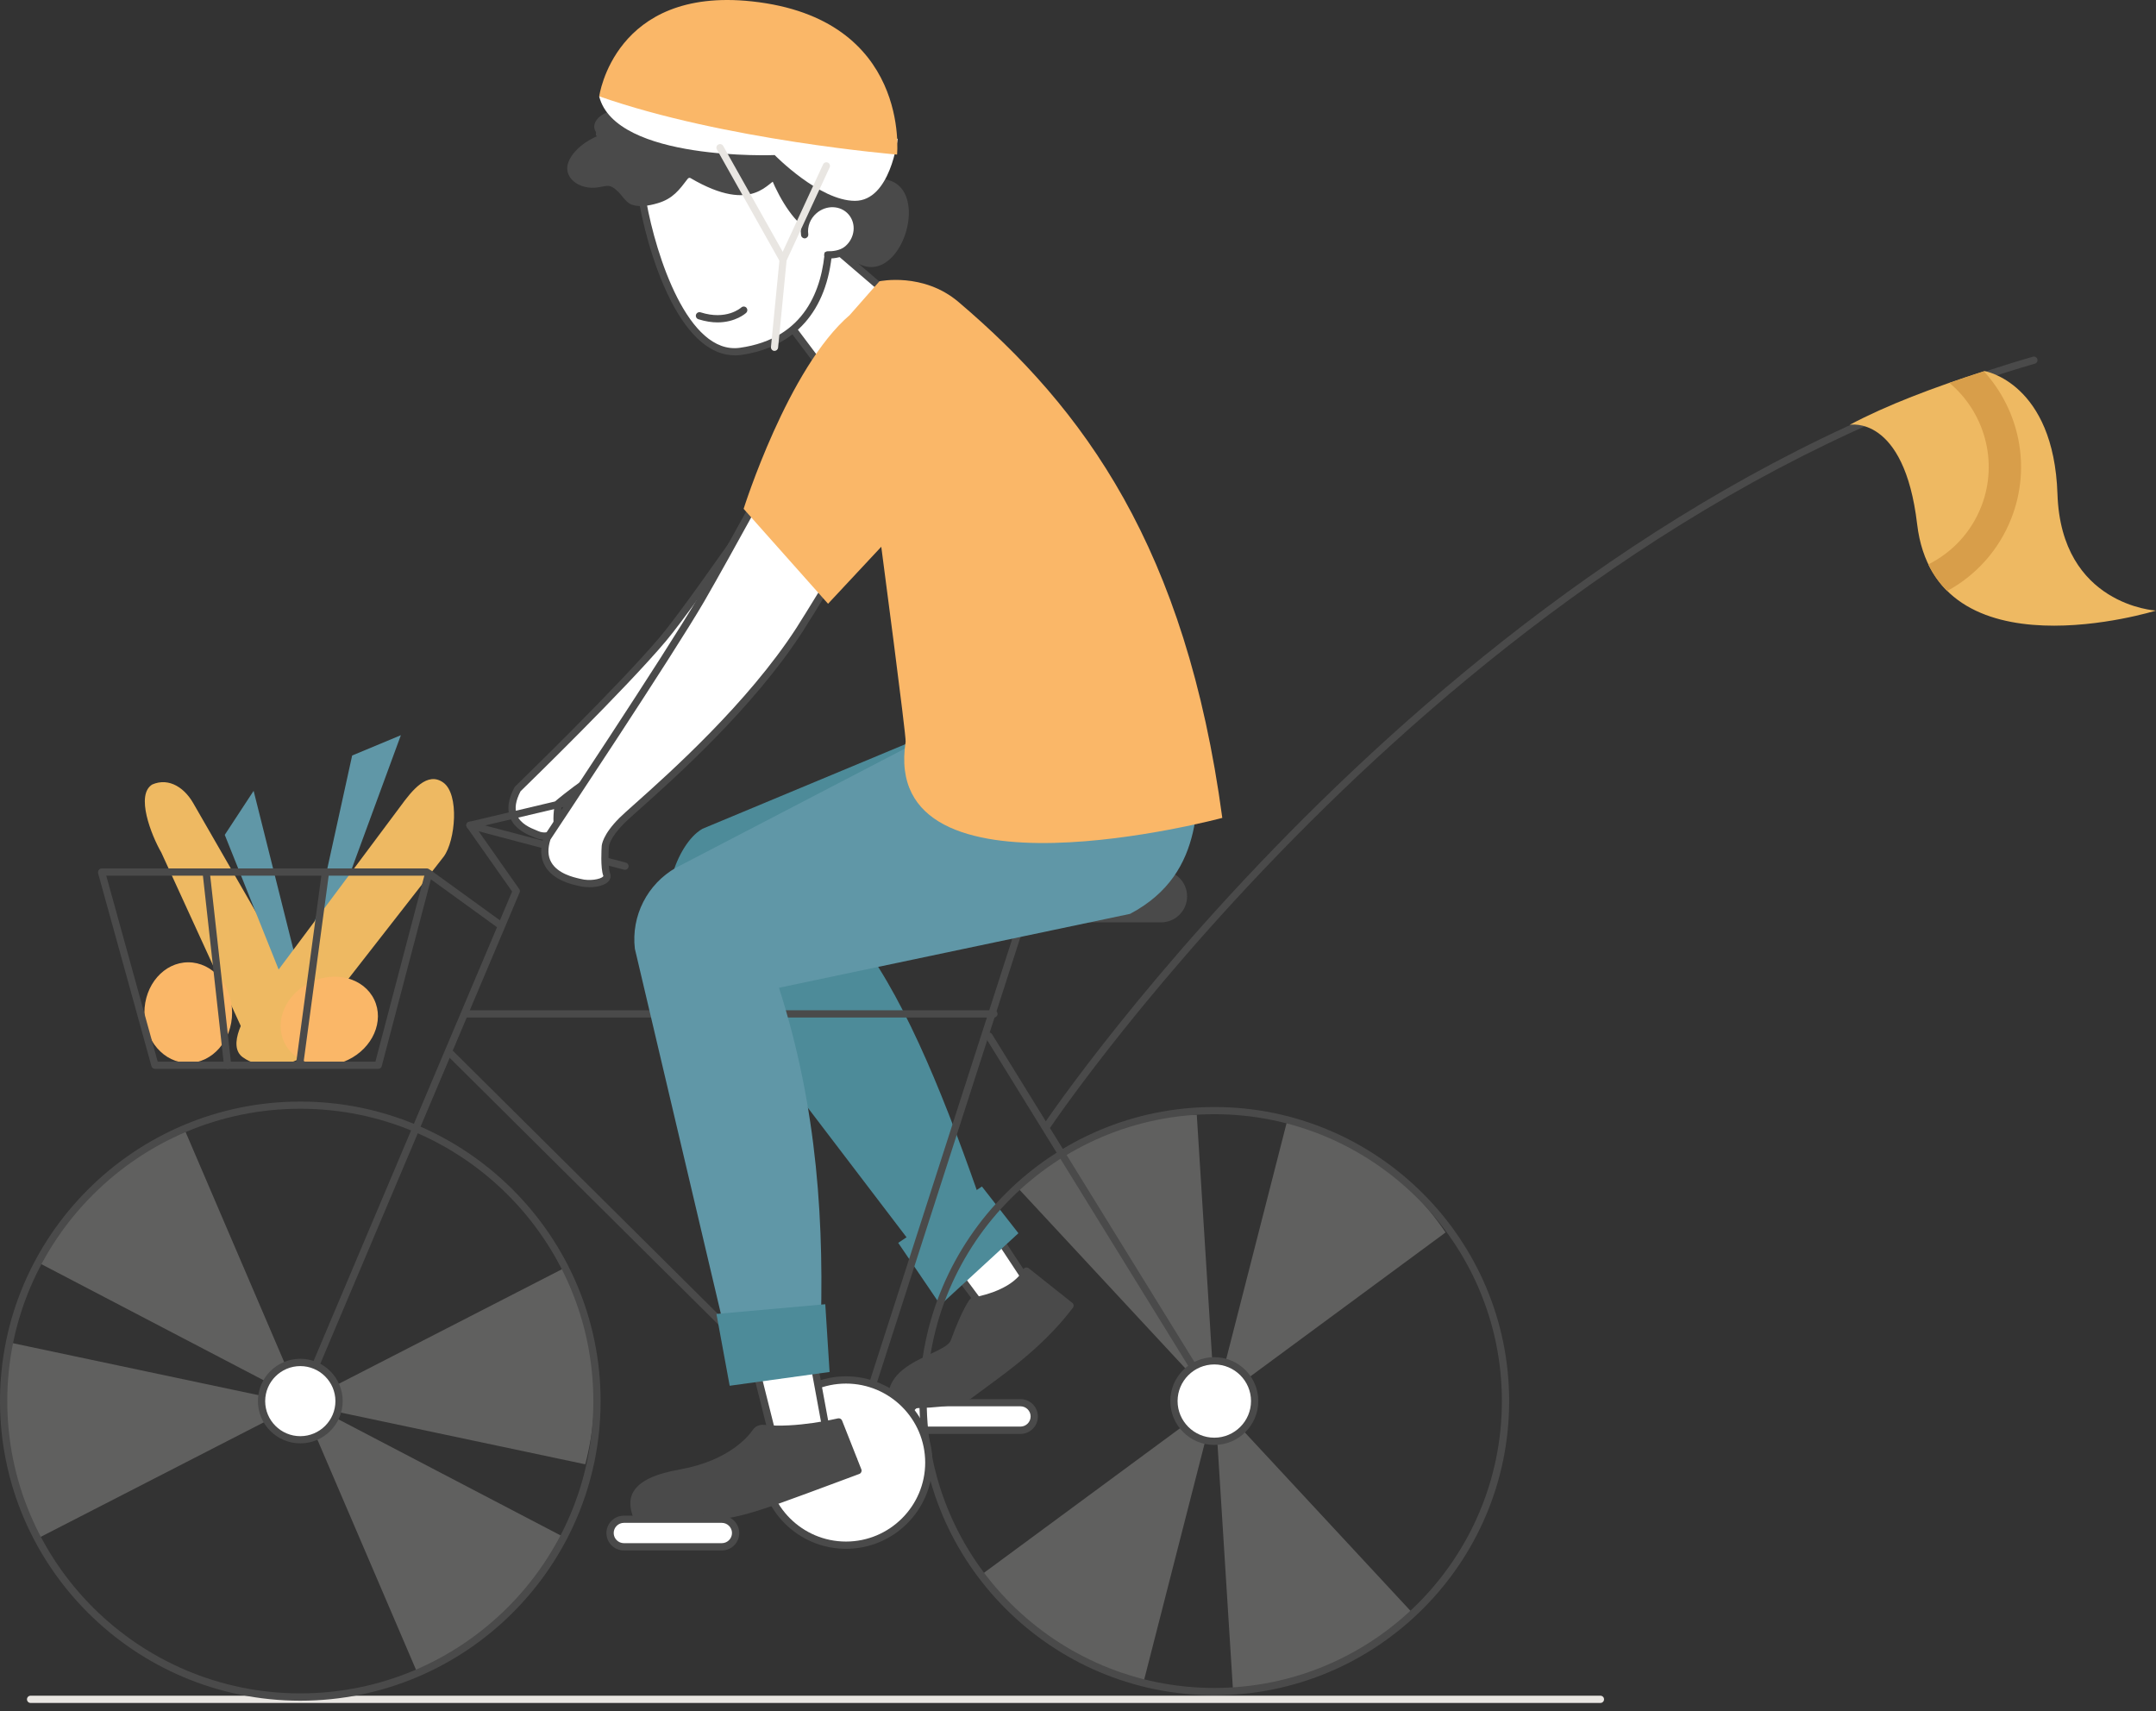<svg width="223" height="177" viewBox="0 0 223 177" fill="none" xmlns="http://www.w3.org/2000/svg">
<rect x="0" y="0" width="223" height="177" fill="#333333" stroke="none"/>
<path d="M30.926 109.527C32.709 108.499 33.318 106.233 32.288 104.455L19.976 83.051C18.945 81.273 17.178 80.29 15.396 81.318L15.764 81.138C13.982 82.166 15.651 86.397 16.682 88.175L25.842 108.169C26.872 109.947 29.144 110.555 30.926 109.527V109.527Z" fill="#EEB962"/>
<path d="M19.472 109.947C16.967 109.947 14.937 107.616 14.937 104.74C14.937 101.865 16.967 99.534 19.472 99.534C21.976 99.534 24.007 101.865 24.007 104.74C24.007 107.616 21.976 109.947 19.472 109.947Z" fill="#FAB768"/>
<path d="M32.806 102.452L35.687 91.761L41.463 76.044L36.424 78.144L32.851 94.409L29.918 102.865L32.806 102.452Z" fill="#6097A7"/>
<path d="M33.926 108.499L30.302 98.033L26.233 81.798L23.247 86.352L29.437 101.822L31.768 110.457L33.926 108.499Z" fill="#6097A7"/>
<path d="M25.135 109.369C26.797 110.577 29.121 110.21 30.332 108.552L45.9 88.595C47.111 86.937 47.524 82.158 45.862 80.95C44.2 79.742 42.621 81.753 41.41 83.411L26.511 103.375C25.3 105.033 23.458 108.161 25.12 109.362L25.135 109.369Z" fill="#EEB962"/>
<path d="M29.408 107.824C28.345 105.603 29.565 102.811 32.133 101.588C34.7 100.366 37.644 101.175 38.707 103.396C39.77 105.617 38.55 108.409 35.982 109.632C33.414 110.855 30.471 110.045 29.408 107.824Z" fill="#FAB768"/>
<path d="M80.555 20.698L92.574 30.999L88.467 42.635L75.689 25.613L80.555 20.698Z" fill="white"/>
<path d="M88.467 43.011C88.467 43.011 88.505 43.011 88.527 43.011C88.663 42.988 88.776 42.898 88.828 42.763L92.935 31.134C92.987 30.992 92.942 30.827 92.822 30.722L80.803 20.421C80.653 20.293 80.427 20.301 80.292 20.443L75.426 25.357C75.298 25.492 75.283 25.695 75.396 25.845L88.181 42.868C88.257 42.966 88.362 43.018 88.482 43.018L88.467 43.011ZM92.13 31.119L88.347 41.848L76.178 25.65L80.57 21.216L92.13 31.127V31.119Z" fill="#4A4A4A"/>
<path d="M66.484 20.916C67.469 26.43 70.854 37.144 76.577 36.341C82.601 35.493 85.346 31.269 85.715 25.68C85.715 25.68 88.603 25.612 88.219 23.054C87.956 21.306 86.038 22.469 86.038 22.469C86.038 22.469 88.009 8.965 78.525 8.672C71.252 8.447 65.13 13.368 66.484 20.916Z" fill="white"/>
<path d="M75.983 36.761C76.201 36.761 76.412 36.746 76.63 36.716C82.218 35.928 85.564 32.139 86.068 26.025C86.572 25.957 87.512 25.732 88.106 25.035C88.55 24.509 88.716 23.827 88.595 23.002C88.49 22.281 88.129 21.974 87.843 21.839C87.399 21.629 86.888 21.719 86.489 21.854C86.677 19.903 86.926 14.209 84.09 10.833C82.737 9.227 80.871 8.372 78.54 8.297C74.381 8.162 70.65 9.64 68.304 12.341C66.281 14.681 65.521 17.667 66.115 20.976C66.356 22.334 67.319 27.075 69.417 31.164C71.312 34.84 73.569 36.753 75.983 36.753V36.761ZM87.257 22.469C87.354 22.469 87.452 22.484 87.527 22.521C87.7 22.604 87.805 22.799 87.851 23.114C87.941 23.707 87.836 24.194 87.535 24.547C86.933 25.267 85.722 25.305 85.707 25.305H85.361L85.339 25.657C85.06 29.836 83.308 35.02 76.524 35.973C71.154 36.723 67.853 26.415 66.853 20.856L66.484 20.923L66.853 20.856C66.303 17.772 66.995 15.004 68.868 12.843C71.026 10.352 74.629 8.935 78.51 9.055C80.623 9.122 82.3 9.88 83.511 11.32C86.692 15.101 85.677 22.349 85.662 22.424L85.549 23.212L86.234 22.799C86.399 22.694 86.873 22.469 87.249 22.469H87.257Z" fill="#4A4A4A"/>
<path d="M74.208 33.347C76.081 33.347 77.126 32.41 77.178 32.357C77.329 32.215 77.336 31.982 77.201 31.824C77.058 31.674 76.825 31.667 76.675 31.802C76.614 31.854 75.133 33.16 72.463 32.305C72.267 32.245 72.057 32.35 71.989 32.545C71.929 32.74 72.034 32.95 72.23 33.017C72.967 33.25 73.629 33.347 74.208 33.347Z" fill="#4A4A4A"/>
<path d="M88.377 27.015C93.205 30.384 96.83 18.62 91.002 18.5C88.934 18.455 86.264 10.69 84.459 9.647C84.068 9.422 83.27 9.325 83.361 8.882C83.677 7.344 81.646 6.579 81.262 6.399C75.622 3.713 71.5 7.937 67.544 7.877C67.101 7.877 66.642 7.742 66.206 7.832C65.769 7.922 65.378 8.424 65.612 8.785C65.845 9.152 66.567 9.182 66.544 9.625C65.709 9.67 64.882 9.715 64.047 9.76C63.882 9.767 63.701 9.782 63.581 9.895C63.468 9.992 63.43 10.143 63.408 10.285C63.295 11.088 63.709 11.921 64.416 12.318C63.491 12.228 62.34 12.251 61.859 13.053C61.686 13.338 61.641 13.669 61.633 13.999C61.633 13.834 65.017 18.148 64.265 17.915C64.852 18.095 65.484 18.125 66.1 18.095C71.425 17.81 74.155 14.449 79.457 14.726C77.652 14.711 81.533 23.954 84.301 23.894C84.82 23.624 87.896 26.693 88.37 27.03L88.377 27.015Z" fill="#4A4A4A"/>
<path d="M58.858 16.609C59.377 15.484 60.595 14.546 61.949 14.006C61.483 13.586 61.242 13.046 61.723 12.386C62.438 11.425 64.521 11.02 65.649 10.93C68.68 10.69 70.545 11.808 73.027 12.888C73.125 12.933 75.103 14.118 76.111 14.381C77.156 14.651 80.781 13.856 81.789 14.194C82.022 14.276 82.172 14.351 82.014 14.479C82.014 14.516 82.044 15.176 82.014 15.221C80.826 16.729 82.533 18.402 80.458 18.522C79.487 18.575 78.043 22.311 71.403 18.41C71.32 18.365 71.199 18.41 71.139 18.485C70.267 19.625 69.612 20.548 68.041 21.013C67.116 21.291 65.987 21.486 65.183 21.096C64.724 20.871 64.235 20.098 63.897 19.79C63.077 19.025 62.889 19.205 61.919 19.37C59.918 19.715 58.068 18.327 58.858 16.609V16.609Z" fill="#4A4A4A"/>
<path d="M83.226 24.277C83.105 23.384 83.436 22.424 84.203 21.764C85.369 20.751 87.091 20.818 88.054 21.921C89.017 23.024 88.844 24.734 87.678 25.747C87.114 26.235 86.294 26.37 85.625 26.363" fill="white"/>
<path d="M85.7 26.738C86.362 26.738 87.264 26.61 87.926 26.032C89.25 24.885 89.43 22.934 88.34 21.681C87.249 20.428 85.279 20.338 83.955 21.486C83.12 22.214 82.707 23.272 82.857 24.329C82.887 24.532 83.075 24.674 83.278 24.652C83.481 24.622 83.624 24.434 83.601 24.232C83.489 23.429 83.805 22.611 84.451 22.056C85.459 21.178 86.948 21.231 87.768 22.176C88.588 23.122 88.437 24.599 87.43 25.47C86.888 25.935 86.068 26.003 85.625 25.987C85.391 25.987 85.249 26.152 85.241 26.355C85.241 26.565 85.406 26.73 85.609 26.738C85.64 26.738 85.662 26.738 85.692 26.738H85.7Z" fill="#4A4A4A"/>
<path d="M92.844 14.374C92.844 14.374 92.1 20.781 88.422 20.773C84.744 20.766 80.127 16.039 80.127 16.039C80.127 16.039 63.679 16.7 61.971 9.962C61.971 9.962 89.302 12.506 92.837 14.366L92.844 14.374Z" fill="white"/>
<path d="M61.979 9.963C61.979 9.963 63.528 -1.389 77.765 0.142C94.228 1.913 92.784 15.987 92.784 15.987C92.784 15.987 74.922 14.509 61.979 9.963Z" fill="#FAB768"/>
<path d="M80.104 36.296C80.292 36.296 80.458 36.153 80.48 35.958L81.36 26.94L85.812 17.315C85.903 17.127 85.812 16.902 85.632 16.82C85.444 16.73 85.218 16.82 85.135 17L80.661 26.685C80.646 26.723 80.631 26.768 80.631 26.805L79.743 35.883C79.721 36.086 79.871 36.273 80.082 36.296C80.097 36.296 80.104 36.296 80.119 36.296H80.104Z" fill="#E9E6E2"/>
<path d="M80.984 27.218C81.044 27.218 81.112 27.203 81.165 27.173C81.345 27.075 81.413 26.843 81.308 26.663L74.802 15.094C74.704 14.914 74.471 14.847 74.29 14.952C74.11 15.049 74.042 15.282 74.148 15.462L80.653 27.03C80.721 27.15 80.849 27.226 80.984 27.226V27.218Z" fill="#E9E6E2"/>
<g opacity="0.5">
<path opacity="0.5" d="M149.522 127.473L101.366 162.981C106.262 168.893 111.955 172.382 118.288 173.95L133.119 115.994C140.068 117.922 145.603 121.658 149.522 127.48V127.473Z" fill="#E9E6E2"/>
</g>
<g opacity="0.5">
<path opacity="0.5" d="M123.785 115.296L127.538 174.918C135.172 174.025 141.196 171.144 145.957 166.687L105.209 122.798C110.601 118.019 116.753 115.409 123.785 115.296V115.296Z" fill="#E9E6E2"/>
</g>
<g opacity="0.5">
<path opacity="0.5" d="M19.178 117.044L43.154 172.997C50.179 169.546 54.977 164.729 58.023 158.832L3.911 130.563C7.453 124.149 12.469 119.542 19.178 117.044V117.044Z" fill="#E9E6E2"/>
</g>
<g opacity="0.5">
<path opacity="0.5" d="M60.543 151.457L0.865 138.831C-0.346 146.543 0.842 153.236 3.918 159.11L58.234 131.223C61.46 137.811 62.348 144.548 60.535 151.457H60.543Z" fill="#E9E6E2"/>
</g>
<path d="M3.166 176.14H165.533C165.744 176.14 165.909 175.975 165.909 175.765C165.909 175.555 165.744 175.39 165.533 175.39H3.166C2.956 175.39 2.79 175.555 2.79 175.765C2.79 175.975 2.956 176.14 3.166 176.14Z" fill="#E9E6E2"/>
<path d="M53.534 81.618C53.534 81.618 64.236 71.234 68.583 66.073C72.133 61.856 85.46 42.23 85.46 42.23L93.966 47.137C93.966 47.137 85.505 59.493 82.82 62.397C75.141 70.687 62.822 79.352 60.867 80.725C58.911 82.098 57.761 83.088 57.761 83.088C57.761 83.088 57.505 84.506 57.655 85.324C57.806 86.142 56.632 86.817 55.489 86.299C54.873 86.022 51.669 85.114 53.541 81.618H53.534Z" fill="white"/>
<path d="M56.316 86.854C56.767 86.854 57.196 86.719 57.527 86.464C57.926 86.157 58.106 85.707 58.031 85.264C57.918 84.656 58.061 83.651 58.114 83.291C58.437 83.021 59.497 82.15 61.092 81.033C65.379 78.024 76.096 70.207 83.105 62.652C85.783 59.763 93.943 47.857 94.289 47.354L94.514 47.017L85.354 41.727L85.159 42.02C85.023 42.215 71.802 61.684 68.304 65.833C64.025 70.919 53.391 81.243 53.278 81.348L53.21 81.438C52.586 82.608 52.428 83.636 52.744 84.506C53.21 85.789 54.579 86.329 55.158 86.562C55.233 86.592 55.293 86.614 55.338 86.637C55.654 86.779 55.993 86.854 56.324 86.854H56.316ZM93.431 47.257C92.063 49.252 84.94 59.553 82.549 62.134C75.592 69.636 64.92 77.416 60.656 80.417C58.708 81.783 57.565 82.766 57.519 82.803L57.422 82.893L57.399 83.021C57.392 83.081 57.136 84.514 57.294 85.391C57.339 85.624 57.173 85.789 57.068 85.872C56.775 86.097 56.226 86.217 55.647 85.954C55.594 85.932 55.519 85.902 55.436 85.864C54.91 85.654 53.804 85.211 53.451 84.251C53.21 83.606 53.345 82.796 53.842 81.843C54.586 81.123 64.702 71.264 68.876 66.313C72.162 62.412 83.91 45.179 85.58 42.725L93.431 47.257V47.257Z" fill="#4A4A4A"/>
<path d="M95.417 145.081H105.555C106.344 145.081 106.984 145.719 106.984 146.506V146.514C106.984 147.301 106.344 147.939 105.555 147.939H95.417C94.627 147.939 93.988 147.301 93.988 146.514V146.506C93.988 145.719 94.627 145.081 95.417 145.081Z" fill="white"/>
<path d="M95.417 148.314H105.547C106.547 148.314 107.352 147.504 107.352 146.514C107.352 145.523 106.54 144.713 105.547 144.713H95.417C94.416 144.713 93.612 145.523 93.612 146.514C93.612 147.504 94.424 148.314 95.417 148.314ZM105.547 145.456C106.126 145.456 106.6 145.928 106.6 146.506C106.6 147.084 106.126 147.556 105.547 147.556H95.417C94.838 147.556 94.364 147.084 94.364 146.506C94.364 145.928 94.838 145.456 95.417 145.456H105.547Z" fill="#4A4A4A"/>
<path d="M94.92 115.349L106.291 132.612L102.915 136.956L93.867 124.787L94.92 115.349Z" fill="white"/>
<path d="M102.915 137.331C103.028 137.331 103.141 137.278 103.216 137.188L106.593 132.844C106.69 132.717 106.698 132.544 106.608 132.409L95.236 115.146C95.146 115.011 94.988 114.951 94.838 114.989C94.687 115.026 94.567 115.154 94.552 115.311L93.499 124.749C93.491 124.847 93.514 124.937 93.574 125.012L102.622 137.173C102.689 137.271 102.802 137.323 102.922 137.323L102.915 137.331ZM105.833 132.597L102.922 136.333L94.258 124.682L95.183 116.421L105.841 132.589L105.833 132.597Z" fill="#4A4A4A"/>
<path d="M110.662 135.042L106.164 131.471C106.164 131.471 105.397 133.707 100.614 134.592C100.614 134.592 99.915 135.38 98.666 138.801C98.087 140.391 92.446 140.932 92.221 144.398L92.589 145.276C92.589 145.276 98.764 145.441 100.2 144.353C103.028 142.215 107.315 139.454 110.662 135.042V135.042Z" fill="#4A4A4A"/>
<path d="M93.552 145.666C95.409 145.666 99.245 145.553 100.433 144.653C100.892 144.308 101.388 143.94 101.915 143.557C104.682 141.532 108.134 139.004 110.97 135.267C111.09 135.102 111.067 134.877 110.902 134.75L106.405 131.179C106.307 131.103 106.186 131.081 106.066 131.111C105.946 131.149 105.856 131.231 105.818 131.351C105.818 131.366 105.013 133.399 100.561 134.224C100.478 134.239 100.403 134.285 100.35 134.345C100.32 134.382 99.591 135.222 98.327 138.673C98.154 139.139 97.207 139.589 96.199 140.061C94.334 140.939 92.017 142.027 91.859 144.383C91.859 144.443 91.859 144.503 91.889 144.555L92.258 145.433C92.318 145.568 92.446 145.658 92.596 145.666C92.732 145.666 93.078 145.673 93.567 145.673L93.552 145.666ZM110.142 135.11C107.412 138.606 104.118 141.014 101.463 142.957C100.937 143.347 100.433 143.708 99.974 144.06C98.936 144.848 94.687 144.945 92.844 144.915L92.604 144.345C92.784 142.485 94.762 141.562 96.507 140.744C97.71 140.181 98.748 139.694 99.019 138.936C99.997 136.273 100.629 135.23 100.832 134.937C104.412 134.247 105.795 132.792 106.284 132.049L110.142 135.11V135.11Z" fill="#4A4A4A"/>
<path d="M99.696 74.453L72.659 85.722C69.838 87.335 67.966 93.764 69.756 96.465L95.417 130.143L101.802 125.312C97.959 114.156 93.92 103.99 89.144 97.523L115.565 87.897L99.689 74.461L99.696 74.453Z" fill="#4D8B99"/>
<path d="M101.561 122.723L92.905 128.553L97.267 134.975L105.337 127.555L101.561 122.723Z" fill="#4D8B99"/>
<path d="M125.598 175.345C142.414 175.345 156.095 161.698 156.095 144.923C156.095 128.148 142.414 114.501 125.598 114.501C108.781 114.501 95.101 128.148 95.101 144.923C95.101 161.698 108.781 175.345 125.598 175.345ZM125.598 115.244C142.001 115.244 155.343 128.553 155.343 144.916C155.343 161.278 142.001 174.588 125.598 174.588C109.195 174.588 95.853 161.278 95.853 144.916C95.853 128.553 109.195 115.244 125.598 115.244Z" fill="#4A4A4A"/>
<path d="M48.276 105.243H102.802C103.013 105.243 103.178 105.078 103.178 104.868C103.178 104.658 103.013 104.493 102.802 104.493H48.276C48.066 104.493 47.9 104.658 47.9 104.868C47.9 105.078 48.066 105.243 48.276 105.243Z" fill="#4A4A4A"/>
<path d="M82.474 144.968C82.571 144.968 82.669 144.93 82.737 144.855C82.88 144.705 82.88 144.473 82.737 144.323L46.719 108.559C46.577 108.409 46.336 108.416 46.185 108.559C46.043 108.709 46.043 108.941 46.185 109.091L82.203 144.855C82.278 144.93 82.376 144.968 82.466 144.968H82.474Z" fill="#4A4A4A"/>
<path d="M87.708 151.45C87.866 151.45 88.016 151.353 88.069 151.188L107.623 90.478C107.683 90.283 107.578 90.073 107.382 90.005C107.187 89.945 106.976 90.05 106.908 90.246L87.354 150.955C87.294 151.15 87.399 151.36 87.595 151.428C87.633 151.443 87.67 151.443 87.708 151.443V151.45Z" fill="#4A4A4A"/>
<path d="M125.598 145.29C125.665 145.29 125.733 145.275 125.793 145.238C125.966 145.125 126.026 144.9 125.914 144.72L102.614 106.976C102.509 106.796 102.276 106.743 102.095 106.856C101.922 106.968 101.862 107.193 101.975 107.373L125.274 145.118C125.342 145.23 125.47 145.298 125.598 145.298V145.29Z" fill="#4A4A4A"/>
<path d="M31.091 145.29C31.234 145.29 31.377 145.208 31.437 145.058L53.743 92.316C53.796 92.196 53.781 92.061 53.706 91.956L49.509 85.984L64.543 89.953C64.746 90.005 64.95 89.885 65.002 89.683C65.055 89.48 64.934 89.278 64.731 89.225L48.705 84.994C48.554 84.956 48.389 85.016 48.298 85.144C48.208 85.271 48.208 85.444 48.298 85.571L52.969 92.211L30.745 144.765C30.662 144.953 30.752 145.178 30.948 145.253C30.993 145.275 31.046 145.283 31.091 145.283V145.29Z" fill="#4A4A4A"/>
<path d="M48.599 85.737C48.599 85.737 48.66 85.737 48.69 85.729L59.595 83.148C59.798 83.103 59.918 82.901 59.873 82.698C59.828 82.496 59.625 82.368 59.422 82.421L48.517 85.001C48.314 85.046 48.186 85.249 48.239 85.451C48.276 85.624 48.434 85.737 48.607 85.737H48.599Z" fill="#4A4A4A"/>
<path d="M103.456 90.41H120.085C121.364 90.41 122.401 91.443 122.401 92.718C122.401 93.992 121.364 95.025 120.085 95.025H103.456C102.177 95.025 101.14 93.992 101.14 92.718C101.14 91.443 102.177 90.41 103.456 90.41Z" fill="#4A4A4A"/>
<path d="M103.456 95.4H120.093C121.574 95.4 122.785 94.199 122.785 92.714C122.785 91.228 121.582 90.028 120.093 90.028H103.456C101.975 90.028 100.764 91.228 100.764 92.714C100.764 94.199 101.967 95.4 103.456 95.4ZM120.093 90.786C121.16 90.786 122.033 91.656 122.033 92.721C122.033 93.787 121.16 94.657 120.093 94.657H103.456C102.388 94.657 101.516 93.787 101.516 92.721C101.516 91.656 102.388 90.786 103.456 90.786H120.093Z" fill="#4A4A4A"/>
<path d="M87.504 159.823C82.773 159.823 78.938 155.997 78.938 151.278C78.938 146.558 82.773 142.732 87.504 142.732C92.236 142.732 96.071 146.558 96.071 151.278C96.071 155.997 92.236 159.823 87.504 159.823Z" fill="white"/>
<path d="M87.505 160.198C92.438 160.198 96.447 156.199 96.447 151.277C96.447 146.356 92.438 142.357 87.505 142.357C82.571 142.357 78.562 146.356 78.562 151.277C78.562 156.199 82.571 160.198 87.505 160.198V160.198ZM87.505 143.107C92.025 143.107 95.695 146.776 95.695 151.277C95.695 155.779 92.017 159.447 87.505 159.447C82.992 159.447 79.314 155.779 79.314 151.277C79.314 146.776 82.992 143.107 87.505 143.107Z" fill="#4A4A4A"/>
<path d="M68.597 158.435C68.642 158.435 68.68 158.435 68.725 158.412L88.407 151.367C88.603 151.3 88.708 151.082 88.633 150.887C88.558 150.692 88.347 150.587 88.151 150.662L68.469 157.707C68.274 157.775 68.168 157.992 68.244 158.187C68.296 158.337 68.447 158.435 68.597 158.435V158.435Z" fill="#4A4A4A"/>
<path d="M125.597 149.079C123.292 149.079 121.423 147.215 121.423 144.916C121.423 142.616 123.292 140.752 125.597 140.752C127.903 140.752 129.772 142.616 129.772 144.916C129.772 147.215 127.903 149.079 125.597 149.079Z" fill="white"/>
<path d="M125.598 149.454C128.11 149.454 130.148 147.421 130.148 144.915C130.148 142.41 128.11 140.376 125.598 140.376C123.086 140.376 121.047 142.41 121.047 144.915C121.047 147.421 123.086 149.454 125.598 149.454ZM125.598 141.127C127.688 141.127 129.396 142.83 129.396 144.915C129.396 147.001 127.688 148.704 125.598 148.704C123.507 148.704 121.8 147.001 121.8 144.915C121.8 142.83 123.507 141.127 125.598 141.127Z" fill="#4A4A4A"/>
<path d="M31.061 175.908C48.194 175.908 62.122 162.006 62.122 144.923C62.122 127.84 48.186 113.938 31.061 113.938C13.936 113.938 0 127.84 0 144.923C0 162.006 13.936 175.908 31.061 175.908ZM31.061 114.681C47.772 114.681 61.37 128.245 61.37 144.915C61.37 161.586 47.772 175.15 31.061 175.15C14.35 175.15 0.752 161.586 0.752 144.915C0.752 128.245 14.35 114.681 31.061 114.681Z" fill="#4A4A4A"/>
<path d="M31.061 148.914C28.847 148.914 27.052 147.124 27.052 144.916C27.052 142.707 28.847 140.917 31.061 140.917C33.275 140.917 35.069 142.707 35.069 144.916C35.069 147.124 33.275 148.914 31.061 148.914Z" fill="white"/>
<path d="M31.061 149.289C33.475 149.289 35.446 147.331 35.446 144.916C35.446 142.5 33.483 140.542 31.061 140.542C28.639 140.542 26.676 142.5 26.676 144.916C26.676 147.331 28.639 149.289 31.061 149.289ZM31.061 141.299C33.061 141.299 34.693 142.927 34.693 144.923C34.693 146.919 33.061 148.547 31.061 148.547C29.06 148.547 27.428 146.919 27.428 144.923C27.428 142.927 29.06 141.299 31.061 141.299Z" fill="#4A4A4A"/>
<path d="M64.529 157.137H74.667C75.456 157.137 76.096 157.775 76.096 158.562V158.57C76.096 159.357 75.456 159.995 74.667 159.995H64.529C63.74 159.995 63.1 159.357 63.1 158.57V158.562C63.1 157.775 63.74 157.137 64.529 157.137Z" fill="white"/>
<path d="M64.529 160.37H74.659C75.66 160.37 76.464 159.56 76.464 158.57C76.464 157.579 75.652 156.769 74.659 156.769H64.529C63.529 156.769 62.724 157.579 62.724 158.57C62.724 159.56 63.536 160.37 64.529 160.37ZM74.659 157.512C75.239 157.512 75.712 157.985 75.712 158.562C75.712 159.14 75.239 159.613 74.659 159.613H64.529C63.95 159.613 63.476 159.14 63.476 158.562C63.476 157.985 63.95 157.512 64.529 157.512H74.659Z" fill="#4A4A4A"/>
<path d="M82.142 129.918L85.805 149.8L80.345 150.167L75.532 131.021L82.142 129.918Z" fill="white"/>
<path d="M80.338 150.542H80.36L85.828 150.175C85.933 150.175 86.031 150.115 86.099 150.032C86.166 149.95 86.189 149.837 86.174 149.732L82.511 129.851C82.474 129.648 82.285 129.513 82.082 129.551L75.472 130.646C75.366 130.661 75.276 130.721 75.216 130.811C75.156 130.901 75.141 131.006 75.163 131.111L79.969 150.257C80.014 150.422 80.165 150.542 80.33 150.542H80.338ZM85.361 149.455L80.631 149.77L75.998 131.321L81.842 130.353L85.361 149.455Z" fill="#4A4A4A"/>
<path d="M88.746 152.118L86.76 147.091C86.76 147.091 82.398 148.149 78.999 147.767C78.668 147.729 78.352 147.864 78.172 148.142C77.578 149.027 75.351 151.495 70.358 152.381C64.514 153.416 65.529 155.757 65.86 156.867L65.807 157.032C65.807 157.032 67.973 157.032 71.862 156.919C76.48 156.784 77.134 156.424 88.761 152.11L88.746 152.118Z" fill="#4A4A4A"/>
<path d="M65.793 157.407C65.793 157.407 68.011 157.407 71.854 157.294C76.201 157.167 77.179 156.807 86.535 153.326L88.874 152.455C88.972 152.418 89.047 152.35 89.084 152.253C89.122 152.155 89.13 152.058 89.084 151.96L87.099 146.934C87.031 146.761 86.843 146.664 86.663 146.709C86.618 146.716 82.323 147.744 79.029 147.376C78.555 147.324 78.104 147.534 77.848 147.916C77.502 148.434 75.487 151.075 70.282 151.998C67.74 152.448 66.191 153.183 65.537 154.256C64.95 155.224 65.258 156.222 65.447 156.814V156.897C65.401 157.009 65.416 157.137 65.492 157.234C65.559 157.332 65.68 157.392 65.8 157.392L65.793 157.407ZM88.257 151.893L86.279 152.628C76.833 156.139 76.066 156.424 71.839 156.544C68.929 156.627 66.966 156.649 66.183 156.657L66.168 156.604C65.996 156.042 65.77 155.336 66.183 154.654C66.71 153.791 68.131 153.153 70.418 152.748C75.93 151.773 78.097 148.914 78.48 148.352C78.585 148.202 78.766 148.119 78.954 148.142C81.887 148.464 85.452 147.766 86.527 147.526L88.257 151.893Z" fill="#4A4A4A"/>
<path d="M84.843 138.876L75.201 138.598L65.664 98.123C65.273 94.732 66.951 91.431 69.929 89.743L101.208 73.47L122.011 72.555L124.161 77.304C123.65 82.135 125.011 90.223 116.889 94.522L80.571 102.167C84.572 114.606 85.309 126.767 84.835 138.861L84.843 138.876Z" fill="#6097A7"/>
<path d="M56.587 86.674C56.587 86.674 69.131 67.821 72.523 61.991C75.291 57.227 82.977 43.1 82.977 43.1L97.214 41.285C97.214 41.285 84.82 61.841 82.669 65.157C76.532 74.64 66.003 83.171 64.318 84.859C62.633 86.547 62.603 87.522 62.603 87.522C62.603 87.522 62.461 89.66 62.746 90.44C63.032 91.221 61.197 91.581 59.979 91.266C59.324 91.101 55.338 90.425 56.579 86.667L56.587 86.674Z" fill="white"/>
<path d="M60.949 91.769C61.746 91.769 62.566 91.573 62.934 91.161C63.153 90.921 63.213 90.621 63.1 90.321C62.882 89.743 62.942 88.13 62.98 87.552C62.98 87.537 63.062 86.652 64.589 85.129C64.882 84.836 65.439 84.341 66.213 83.651C69.711 80.53 77.908 73.23 82.992 65.368C85.121 62.081 97.417 41.69 97.538 41.48L97.936 40.82L82.737 42.755L82.646 42.928C82.571 43.071 74.93 57.108 72.2 61.804C68.853 67.558 56.399 86.284 56.278 86.472L56.233 86.562C55.85 87.717 55.895 88.722 56.361 89.555C57.188 91.018 59.054 91.453 59.753 91.611L59.896 91.641C60.212 91.724 60.58 91.761 60.956 91.761L60.949 91.769ZM96.492 41.765C94.349 45.321 84.263 62.022 82.361 64.97C77.329 72.743 69.192 79.997 65.717 83.096C64.935 83.793 64.363 84.304 64.062 84.604C62.318 86.352 62.242 87.41 62.235 87.522C62.22 87.732 62.092 89.75 62.4 90.583C62.408 90.613 62.415 90.621 62.378 90.658C62.107 90.958 60.964 91.146 60.076 90.913L59.919 90.876C59.302 90.733 57.677 90.358 57.015 89.18C56.662 88.558 56.632 87.77 56.933 86.839C57.602 85.827 69.575 67.821 72.854 62.179C75.426 57.745 82.338 45.066 83.218 43.453L96.492 41.765V41.765Z" fill="#4A4A4A"/>
<path d="M85.361 134.9L74.103 135.905L75.472 143.332L85.805 141.907L85.361 134.9Z" fill="#4D8B99"/>
<path d="M87.918 32.552L90.964 29.093C90.964 29.093 95.484 28.126 99.147 31.239C112.105 42.253 122.657 56.627 126.425 84.596C126.425 84.596 90.972 94.124 93.672 76.711C93.747 76.209 91.152 56.552 91.152 56.552L85.647 62.449L76.915 52.629C76.915 52.629 81.51 38.029 87.918 32.56V32.552Z" fill="#FAB768"/>
<path d="M16.027 110.554H39.123C39.296 110.554 39.447 110.442 39.484 110.277L44.568 90.951L51.397 95.895C51.563 96.015 51.803 95.977 51.924 95.812C52.044 95.647 52.006 95.407 51.841 95.287L44.568 90.02C44.471 89.945 44.335 89.93 44.222 89.968C44.102 90.013 44.019 90.103 43.982 90.223L38.83 109.804H16.312L10.875 90.155C10.822 89.953 10.612 89.84 10.416 89.893C10.213 89.945 10.1 90.155 10.153 90.35L15.666 110.277C15.711 110.442 15.861 110.554 16.027 110.554V110.554Z" fill="#4A4A4A"/>
<path d="M23.54 110.555C23.54 110.555 23.57 110.555 23.585 110.555C23.788 110.532 23.939 110.345 23.916 110.142L21.698 90.171C21.675 89.968 21.495 89.818 21.284 89.841C21.081 89.863 20.93 90.051 20.953 90.253L23.172 110.224C23.194 110.42 23.36 110.555 23.548 110.555H23.54Z" fill="#4A4A4A"/>
<path d="M31.031 110.134C31.219 110.134 31.377 109.999 31.407 109.812L34.039 90.253C34.069 90.05 33.919 89.855 33.716 89.833C33.505 89.803 33.317 89.953 33.294 90.156L30.662 109.714C30.632 109.917 30.782 110.112 30.986 110.134C31.001 110.134 31.016 110.134 31.038 110.134H31.031Z" fill="#4A4A4A"/>
<path d="M10.537 90.576H44.147C44.358 90.576 44.523 90.411 44.523 90.201C44.523 89.99 44.358 89.825 44.147 89.825H10.537C10.326 89.825 10.161 89.99 10.161 90.201C10.161 90.411 10.326 90.576 10.537 90.576V90.576Z" fill="#4A4A4A"/>
<path d="M108.292 116.827C108.413 116.827 108.533 116.767 108.608 116.661C109.014 116.046 150.259 55.037 210.47 37.616C210.673 37.556 210.786 37.354 210.726 37.151C210.666 36.949 210.463 36.836 210.26 36.896C149.785 54.399 108.398 115.634 107.984 116.249C107.871 116.421 107.916 116.654 108.089 116.767C108.149 116.812 108.225 116.827 108.3 116.827H108.292Z" fill="#4A4A4A"/>
<path d="M205.281 38.382C205.281 38.382 212.426 39.582 212.809 51.106C213.193 62.629 223 63.154 223 63.154C223 63.154 200.189 70.244 198.294 54.212C196.948 42.831 191.315 43.941 191.315 43.941C195.158 41.9 199.971 40.077 205.281 38.374V38.382Z" fill="#EEB962"/>
<path d="M204.935 52.373C206.733 47.737 205.251 42.635 201.634 39.604C202.792 39.199 203.988 38.802 205.206 38.411C208.831 42.395 210.132 48.232 208.049 53.581C206.748 56.927 204.341 59.531 201.401 61.129C200.633 60.371 199.972 59.456 199.445 58.383C201.867 57.167 203.875 55.097 204.928 52.381L204.935 52.373Z" fill="#D89E4A"/>
</svg>
